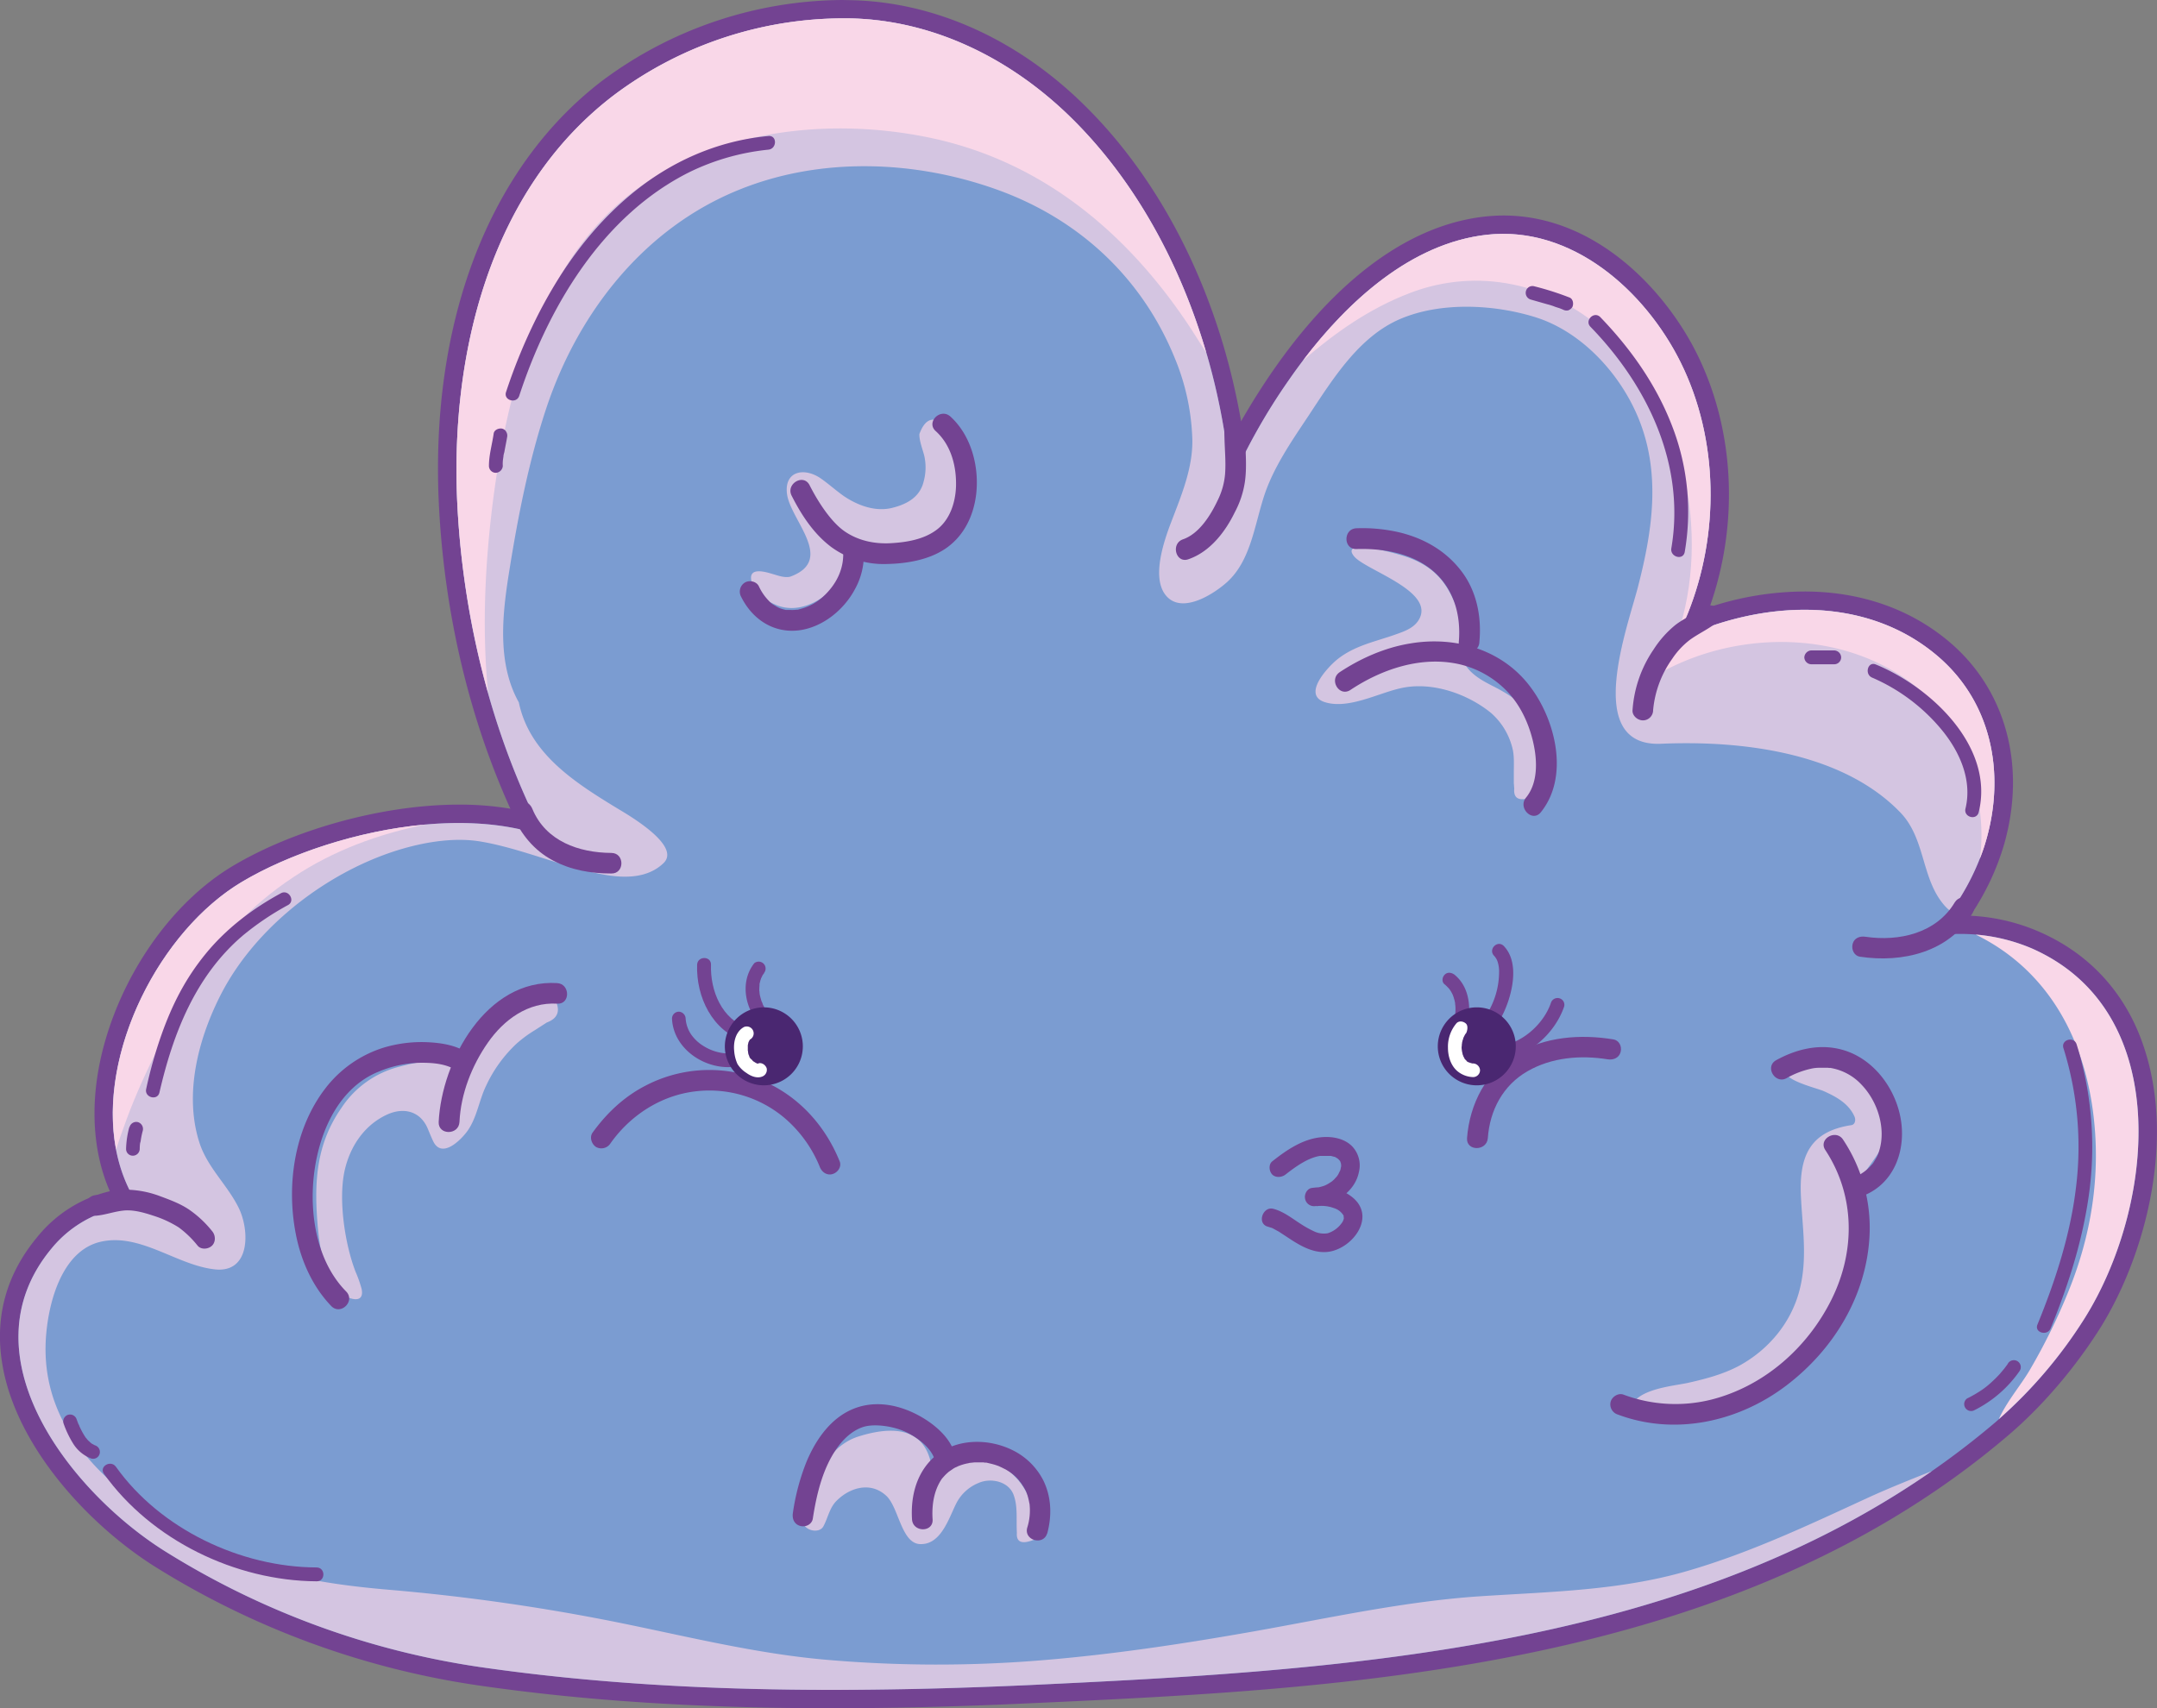 <svg xmlns="http://www.w3.org/2000/svg" width="995.7" height="788.7" viewBox="0 0 995.7 788.7">
  <rect x="0" y="0" width="995.7" height="788.7" fill="#808080" stroke="none"/>
  <title>emoji68_240050496</title>
  <g id="Layer_2" data-name="Layer 2">
    <g id="emoji68_240050496">
      <g>
        <g>
          <path d="M383.7,784.5c-60.2,0-113.4-3.5-162.7-10.6a381.5,381.5,0,0,1-147-54c-30-18.8-62.9-54.2-68.8-91.1-3.3-20.5,1.9-39,15.4-55.2a57.5,57.5,0,0,1,36.3-20.5c-9.4-17.6-11.6-40-6.2-64,8.1-35.5,31.2-69.2,59-85.7s68.4-27.7,102.1-27.7a133.9,133.9,0,0,1,31.3,3.5c-20.9-43.1-33.3-92.8-36.1-144.4-4.7-84.5,22.3-155.3,74.1-194.5A182.4,182.4,0,0,1,388.9,4.2h4.5c37.4,1,74.5,17.8,104.4,47.5,38.6,38.1,64.7,94.3,72.9,155.9A297.4,297.4,0,0,1,591.5,173c20-28.8,52.6-64.1,94.3-68.8a75.2,75.2,0,0,1,8.2-.5c40.6,0,71.5,33.3,85.6,61.7,17.8,36,19,80.7,3.3,119.7l-1,2.4A138.9,138.9,0,0,1,833,277.3c25.2,0,47.6,8,64.9,23,24.2,21,32.8,54,23.2,88.1-3.7,13.1-10.3,26.1-19.8,38.6h3.1a87.8,87.8,0,0,1,35,6.9c23.1,10.1,39.4,28.5,47,53.1,13,42.3-1,92.7-20.6,124a219,219,0,0,1-41.7,48.7C797.7,767.3,619,775.6,475.5,782.2,441.9,783.7,411.9,784.5,383.7,784.5Z" fill="#7b9cd1"/>
          <path d="M388.9,8.5h4.4c38.8,1.1,74.3,19.3,101.6,46.3,43.3,42.8,68,106.2,73.2,168.4A277.9,277.9,0,0,1,595,175.4c21-30.3,52.6-62.6,91.3-67a66.2,66.2,0,0,1,7.7-.4c35.9,0,66.4,28.3,81.8,59.3,17.7,35.7,18,79.5,3.2,116.2-1.8,4.3-3.8,8.4-5.9,12.5,18.6-9.1,39.5-14.5,59.9-14.5,22.5,0,44.4,6.6,62.1,22,24.4,21.3,30.4,53.6,21.9,83.8-4.3,15.3-12.5,29.3-22.5,41.5l-2.7,3.2a106.6,106.6,0,0,1,12.6-.8,83.9,83.9,0,0,1,33.3,6.6c66.6,29.1,56.6,119.9,24.5,171a214.4,214.4,0,0,1-40.9,47.7C799,760.6,628.4,770.9,475.3,778c-30.4,1.4-61,2.2-91.6,2.2-54.2,0-108.6-2.8-162-10.5A377.4,377.4,0,0,1,76.3,716.3c-42.6-26.6-94-90.1-52.4-140A53.8,53.8,0,0,1,64,556.7c-30.5-45.5,1.8-122.3,47.8-149.6,24.9-14.8,63.9-27.1,100-27.1,13.9,0,27.4,1.8,39.4,6.1-24.2-46.7-37.2-99.8-40-151.6C207.4,165,225.6,87.7,283.7,43.7A177,177,0,0,1,388.9,8.5m0-8.5A187.3,187.3,0,0,0,278.5,36.9C225.6,77,198,149.2,202.7,235c2.7,49.1,14,96.6,32.9,138.4a139.1,139.1,0,0,0-23.8-1.9c-34.4,0-75.4,11.1-104.3,28.3s-52.6,51.8-60.9,88.4c-5.1,22.7-3.6,44.2,4.1,61.8a61,61,0,0,0-33.3,20.9C3,588.1-2.5,607.8,1,629.4c6.1,38.3,40,74.8,70.8,94.1a386.5,386.5,0,0,0,148.6,54.6c49.4,7.2,102.9,10.6,163.3,10.6,28.3,0,58.4-.7,92-2.3,144.2-6.6,323.6-14.9,451.1-123.5,15.8-13.4,30.9-31.1,42.6-49.6,20.1-32.1,34.5-84,21-127.5-7.9-25.9-25-45.2-49.3-55.7a90.2,90.2,0,0,0-31.6-7.3,116.6,116.6,0,0,0,15.7-33.2c10.1-35.8.9-70.4-24.5-92.5-18.1-15.7-41.5-24-67.7-24a140.5,140.5,0,0,0-43.8,7.2c13.6-38.5,11.6-81.6-5.8-116.8-14.6-29.5-46.8-64-89.4-64a84.6,84.6,0,0,0-8.7.5c-43.3,4.9-76.8,41.1-97.3,70.6-5.5,7.9-10.5,15.9-15.1,23.9-10-57.6-35.5-109.6-72.1-145.7C470.1,18.4,432,1.1,393.5.1Z" fill="#734392"/>
        </g>
        <g opacity="0.7">
          <path d="M779.1,638.5c8-1.8,16.1-3.9,23.5-7.8,13.5-7.3,24-19.6,28-34.7s1.3-29.5.7-44.5c-.7-17.8,4.3-29.1,23.2-32,1.9-.2,2.2-2.5,1.6-3.9-2.7-6.1-8.4-9.2-14.2-11.8-2.7-1.2-12.8-3.6-16.5-6.9a.7.7,0,0,1,.1-.5c17.8-17.8,54.4,12,42.7,34-3.5,6.5-9.7,12.3-11.5,19.6-2.8,11.4.7,23.4-2,34.9-5.5,23.9-24.3,43.4-44.8,56.1-13.3,8.2-40.2,14.8-56,6.7C758.4,641.1,772.4,639.9,779.1,638.5Z" fill="#f9d7e8"/>
        </g>
        <g opacity="0.7">
          <path d="M617.5,304.3c8.1-6.4,17.7-8.1,27.1-11.5,4.3-1.5,8.8-3.2,10.8-7.5,6-12.8-25.1-22.1-30.3-28.4s8.3-3.9,8.3-3.9l4.8,1.1a117.2,117.2,0,0,1,11.6,3.2c14.4,5.2,19.5,13.9,24.3,27.8,1.7,4.8,2.6,8.9,1.7,13.9-.2,1-.4,2-.5,3a10.1,10.1,0,0,0,1,4.8c3,4.8,8,7.5,12.9,10,9.4,4.8,17.7,10.3,20.4,21.5s.5,19.5-2.7,28.9a3.4,3.4,0,0,0-1,1.3c-5,1.4-7.3-.1-6.9-4.4-.1-.8-.1-1.6-.2-2.4v-5.2c0-3.2.2-6.8-.4-10a31.7,31.7,0,0,0-10.2-17.4c-11-8.9-27.3-14.5-41.4-11.4-10.6,2.3-24.3,9.9-35.2,6.5S613.3,307.6,617.5,304.3Z" fill="#f9d7e8"/>
        </g>
        <g opacity="0.7">
          <path d="M357.3,265.2c2.2.7,5.6,1.8,7.9.9,20.3-7.8-.3-25.9-1.9-38-1.4-10.6,7.9-12.5,15.6-7.2,3.7,2.6,7,5.6,10.7,8.2,6.4,4.3,14.5,7.3,22.2,5.4s13-5.5,14.6-12.3a24.4,24.4,0,0,0,.2-12c-.8-3-2.3-6.8-2.2-9.8q3-8.1,8.1-6.3a2.7,2.7,0,0,0,1.1,2.8c12.9,9.1,17.1,35.9,4,46.5s-29.9,8.7-44.4,5.5c-1.2-.2-3,.4-3.3,1.9-1,7.8.5,14.7-5.7,21.1s-16.3,11.3-25.7,7.5c-4-1.7-8.8-4.2-10.7-8.5C343,260,355.2,264.7,357.3,265.2Z" fill="#f9d7e8"/>
        </g>
        <g opacity="0.7">
          <path d="M23.9,576.3A53.8,53.8,0,0,1,64,556.7c-30.5-45.5,1.8-122.3,47.8-149.6,34.5-20.5,96.2-36.3,139.4-21-24.2-46.7-37.2-99.8-40-151.6C207.4,165,225.6,87.7,283.7,43.7A177,177,0,0,1,393.3,8.5c38.8,1.1,74.3,19.3,101.6,46.3,43.3,42.8,68,106.2,73.2,168.4A277.9,277.9,0,0,1,595,175.4c21-30.3,52.6-62.6,91.3-67s73,25.7,89.5,58.9c17.7,35.7,18,79.5,3.2,116.2-1.8,4.3-3.8,8.4-5.9,12.5,39.3-19.1,88.3-21.8,122,7.5,24.4,21.3,30.4,53.6,21.9,83.8a110,110,0,0,1-16.4,33.5,17,17,0,0,1-3.4-3.2c-10.3-12.2-8.4-30.4-19.9-42.4-27-28.1-73.9-33.4-110.5-31.8s-15.1-54.7-10.5-73.2c6.5-25.4,10.3-51.2.4-76.2-8.2-20.7-26-40.5-47.5-47.4-19.2-6.1-44-7.4-62.9.7S615.4,174.7,604,192c-7.9,11.9-16.5,24.2-20.8,38s-6.2,29-16.6,38.6c-5.8,5.3-20.2,14.8-27.8,7s-1.8-25.1,1.9-34.7c4.6-12.1,9.9-24.6,9.7-37.8a105.5,105.5,0,0,0-8-37.5c-15.1-37.3-44.3-64.5-82.3-78.1s-81.4-15.1-118.9.1c-43.6,17.6-74,56.2-88.8,100.2-8,23.9-13.1,49.6-17.1,74.5-3.3,20.2-6.2,43.4,4.2,62,4.9,23.6,25.7,36.9,45.4,48.9,4.8,2.9,29.8,17.2,21.4,25.3-10.9,10.5-29,5.4-41.8,1.9s-28.3-9.5-42.9-11.9-32.2,1.4-46.7,7.1c-29.4,11.5-57.9,34.7-72.6,62.9-10.7,20.6-17.7,46.9-10,69.8,3.9,11.2,12.8,19,17.9,29.4s5.4,30-10.8,28.4c-17.7-1.8-34.4-16.9-52.8-12.8s-24.7,29.2-25.5,46.1c-2.1,47,38.5,75.7,76.2,94.7,25.6,13,53.9,17.5,82.2,19.9a941.6,941.6,0,0,1,104.3,14.8c32.4,6.5,64.3,14.6,97.3,17.5a591.8,591.8,0,0,0,100.5.2c32.7-2.7,65-7.6,97.3-13.3,34.4-6.1,69.6-13.9,104.5-16.2,32.1-2.1,64.5-2.6,95.6-11.7,29.3-8.5,56.8-21.6,84.4-34.3,9.3-4.2,18.8-8,28.4-11.8-119.3,83-275.3,92.2-416.5,98.8-84.3,3.8-170,3.8-253.6-8.3A377.4,377.4,0,0,1,76.3,716.3C33.7,689.7-17.7,626.2,23.9,576.3Z" fill="#f9d7e8"/>
        </g>
        <g opacity="0.7">
          <path d="M183.6,492.7c7.9-2.1,18.6-4.9,25.7.7,1.6,1.2,3.8.9,4.5-1.2,5.4-17.7,24.5-29.2,42.3-30.5h.2c2.5,5,1.2,8.5-3.9,10.4l-5.6,3.6a56.6,56.6,0,0,0-8.5,6.3,62.9,62.9,0,0,0-14,19.5c-3.2,6.7-4.1,14.3-8.4,20.5-2.8,4-11.8,13.3-15.9,5-.9-1.9-1.7-3.9-2.5-5.8-3.3-8-10.9-10.2-18.8-6.6-10.5,4.8-17.1,14.7-19.6,25.8-3,13.4.1,34,5,46.7a57.1,57.1,0,0,1,2.8,7.9c2.1,9.8-11.9,2.6-14.2-2.6-3.9-9-5.5-18.7-6.2-28.4-1.5-19.3-.2-36.3,11.2-52.6A45.2,45.2,0,0,1,183.6,492.7Z" fill="#f9d7e8"/>
        </g>
        <g opacity="0.7">
          <path d="M396.4,663.2c15.3-4.8,30.8-4.6,33.7,14.3.2,1.9,2.5,2.3,3.9,1.6,9.1-4.4,21.3-7.7,30.3-1s13.4,15.8,11.9,26.6a3,3,0,0,0,1.6,3.1,11.2,11.2,0,0,1-.5,3.1c-5.5,2.2-8.2,1.2-7.9-3.1-.1-2-.1-3.9-.1-5.9,0-4,0-7.9-1.4-11.7-2.3-6.3-10.6-8-16.2-5.5a19.9,19.9,0,0,0-10.1,9.1c-3.5,6.7-7.1,19.8-17.2,19.1-8.4-.7-9.6-17.1-15.3-22.3-7.2-6.7-16.9-3.8-23,2.4-3.2,3.2-3.9,7.8-6,11.7s-10.1,1.7-9.5-3.2a39.3,39.3,0,0,1,2-8.2C377.1,681.2,382.9,667.4,396.4,663.2Z" fill="#f9d7e8"/>
        </g>
        <path d="M774.1,293.9c16.3-47.4,2.9-108.2-33.6-141.1-24.6-22-58.5-29.5-89.7-17.5-18.6,7.1-34.5,18.3-49.3,31.1,20.9-27.4,49.9-54.1,84.8-58,39.3-4.4,73,25.7,89.5,58.9,17.7,35.7,18,79.5,3.2,116.2C777.5,287,775.9,290.5,774.1,293.9Z" fill="#f9d7e8"/>
        <path d="M550.1,152.3c-28.4-43.5-67.6-77.1-119.4-88.4-50.2-10.9-110-3.4-148.6,33.3-35.5,33.9-48.8,88.4-54.7,135.4-3.6,28.9-4.9,58.2-2.1,87.2a396.8,396.8,0,0,1-14.1-85.3C207.4,165,225.6,87.7,283.7,43.7A177,177,0,0,1,393.3,8.5c38.8,1.1,74.3,19.3,101.6,46.3,29.2,28.9,49.9,67.1,61.9,108Z" fill="#f9d7e8"/>
        <path d="M135.4,405c-20.2,13.4-34.7,29.3-46.6,50S65,497.8,57,520.8c-.9,2.4-2.2,6-3.4,9.9-8.5-44.6,20.2-101,58.2-123.6,21.4-12.7,53.2-23.6,84.6-26.4C174.8,385,153.8,392.7,135.4,405Z" fill="#f9d7e8"/>
        <path d="M937.4,631.8a278.8,278.8,0,0,0,17.6-36c10.4-25.8,14.7-52.9,11.4-80.6-4.4-37.4-22.3-68-54.4-83.7a83.4,83.4,0,0,1,25.7,6.3c66.6,29.1,56.6,119.9,24.5,171a213.6,213.6,0,0,1-39.5,46.4C926.4,646.9,933.4,638.9,937.4,631.8Z" fill="#f9d7e8"/>
        <path d="M913.9,396.5c4.1-28.1-8.6-62.1-28.1-78.4-32.6-27.1-82.3-27.8-118.9-7.7a106.8,106.8,0,0,0,6.6-14.6c39.3-18.9,88.1-21.5,121.6,7.7,24.4,21.3,30.4,53.6,21.9,83.8A76.5,76.5,0,0,1,913.9,396.5Z" fill="#f9d7e8"/>
        <g>
          <path d="M902.3,416.7c-8.5,14.2-25.7,18.1-41.2,15.8-2.6-.4-5.2.6-5.9,3.3s.8,5.5,3.3,5.9c19.8,3,41.2-2.1,52.1-20.2,3.1-5.3-5.1-10.1-8.3-4.8Z" fill="#734392"/>
          <path d="M785.7,280.7c-3.9,3.1-8.6,4.9-12.5,8a48,48,0,0,0-9.9,11.2,56.4,56.4,0,0,0-9.7,28c-.2,2.5,2.3,4.7,4.8,4.7a4.7,4.7,0,0,0,4.7-4.7,48.2,48.2,0,0,1,8.8-23.7,36.1,36.1,0,0,1,8.2-8.8c4-2.9,8.5-4.9,12.4-8,2-1.6,1.7-5.1,0-6.7s-4.7-1.6-6.8,0Z" fill="#734392"/>
          <path d="M565.2,199.9c0,6.4.8,12.8.3,19.1a33.7,33.7,0,0,1-3.4,12c-3.2,6.8-8.5,15.4-16,18-5.8,2-3.3,11.3,2.5,9.2,9.9-3.4,17-12.6,21.4-21.7a43,43,0,0,0,4.7-14.3c1-7.4.1-14.8,0-22.3s-9.6-6.1-9.5,0Z" fill="#734392"/>
          <path d="M236.6,376.2c3.8,8.9,9.9,16.4,18.5,21s17.8,6.1,27.1,6.1c6.2.1,6.2-9.5,0-9.5-15-.1-30.2-5.4-36.4-20.2-.9-2.4-3.1-4.1-5.8-3.3s-4.4,3.5-3.4,5.9Z" fill="#734392"/>
          <path d="M97.9,568.4a49.9,49.9,0,0,0-10.3-9.7c-4-2.8-8.8-4.6-13.4-6.3A46.3,46.3,0,0,0,59,549.3c-5-.1-9.7,2.1-14.6,2.5a4.9,4.9,0,0,0-4.8,4.8c0,2.4,2.2,5,4.8,4.7,4.4-.4,8.5-2,12.9-2.4s9.3,1,13.5,2.4a49.7,49.7,0,0,1,11.7,5.4,46.1,46.1,0,0,1,8.7,8.4c1.6,2,5,1.7,6.7,0s1.7-4.7,0-6.7Z" fill="#734392"/>
        </g>
        <path d="M746.8,653.1c26.4,9.9,55.7,3.4,77.8-13.4s37-41.7,38.4-69.1a73.6,73.6,0,0,0-12.2-44.4c-3.3-5.1-11.6-.3-8.2,4.8,13.9,21.1,13.9,47,2.7,69.3s-31.1,39.6-54.9,45.8a68.4,68.4,0,0,1-41-2.2c-2.4-.9-5.3,1-5.9,3.3a4.9,4.9,0,0,0,3.3,5.9Z" fill="#734392"/>
        <path d="M860.8,551.8c14.3-6.1,19.3-21.9,16.4-36.3s-13.6-27.9-28.3-31.2c-10-2.3-20.1.3-29,5.2-5.4,3-.5,11.2,4.8,8.3a40,40,0,0,1,11-4.3,17.5,17.5,0,0,1,4.6-.5h3.5s1.5.2.7,0a25.2,25.2,0,0,1,14.8,7.8c7.6,7.9,11.3,20.3,8.2,30.4a14.4,14.4,0,0,1-1.5,3.6l-1.2,2-.6.8c.6-.7-.3.3-.4.4a20.4,20.4,0,0,1-7.8,5.5c-2.4,1-2.9,4.5-1.7,6.5s4.1,2.8,6.5,1.7Z" fill="#734392"/>
        <path d="M711.2,375.1c13.1-16.1,7.1-41.7-4.2-57.2-12.9-17.9-35-24.4-56.1-20.8-11.6,1.9-22.7,6.8-32.4,13.2-5.2,3.4-.4,11.6,4.8,8.3,14.4-9.6,32.6-15.8,50-12a44.4,44.4,0,0,1,22.3,12.5c5.9,6.1,9.7,14,11.8,22.2s3.1,19.6-3,27c-3.8,4.7,2.9,11.5,6.8,6.8Z" fill="#734392"/>
        <path d="M682.9,296.4c1.1-11.5-1.2-23.4-8.3-32.7s-16.9-14.9-27.8-17.7a75.2,75.2,0,0,0-20.6-2.1c-6.2.2-6.2,9.8,0,9.6,12.3-.4,25.8,2,35.3,10.1s13,20.2,11.9,32.8c-.3,2.6,2.3,4.8,4.7,4.8a4.9,4.9,0,0,0,4.8-4.8Z" fill="#734392"/>
        <path d="M257.2,453.9c-32.7-2-53.3,35.8-54.7,64.1-.3,6.2,9.3,6.2,9.6,0,.6-13,5.7-26,13.1-36.6s18.5-18.8,32-18c6.1.4,6.1-9.1,0-9.5Z" fill="#734392"/>
        <path d="M216.1,486.3c-5.3-3.7-12.3-4.8-18.7-5.1a60.9,60.9,0,0,0-20.3,2.5,54.3,54.3,0,0,0-26.9,18.8c-14.4,18.7-18.1,44.8-13.6,67.5,2.4,12.2,7.7,24.1,16.4,33.1,4.4,4.3,11.1-2.4,6.8-6.8-13.8-14-17.2-36.4-14.7-55.3s11.5-39,29.9-46.3a51.8,51.8,0,0,1,18.4-4c6-.1,12.8.3,17.9,3.9,2.1,1.5,5.3.3,6.5-1.7a5,5,0,0,0-1.7-6.6Z" fill="#734392"/>
        <path d="M431.9,199c7.2,6.5,9.7,16.4,9.4,25.8-.3,7.3-2.8,15.1-8.8,19.7s-14.1,5.9-21.4,6.3-14.8-1.1-21.1-5.4-12.3-13.5-16.3-21.4c-2.8-5.5-11-.6-8.3,4.8,4.5,8.9,10.1,17.5,18.1,23.6a41.1,41.1,0,0,0,26,8c9.4-.2,20-2,27.8-7.7s12.1-14.6,13.3-24.4c1.5-12.7-2.2-27.2-11.9-36-4.6-4.1-11.3,2.6-6.8,6.7Z" fill="#734392"/>
        <path d="M389.2,254c.6,8.5-3.1,16-9.6,21.8a24.4,24.4,0,0,1-9.9,5.3l-1.4.4h-.5a17.4,17.4,0,0,1-3.2.1h-1.4c-.9,0,.4.2-.5,0s-2-.5-3-.9l-1-.5-1.5-.9a9.2,9.2,0,0,1-2.3-1.9,24.2,24.2,0,0,1-4.6-6.7c-1.1-2.3-4.4-3-6.5-1.7a4.9,4.9,0,0,0-1.7,6.5c5.3,10.7,15.5,17.3,27.6,15.4,10.5-1.7,19.9-9.5,24.8-18.6a32.7,32.7,0,0,0,4.2-18.3,4.9,4.9,0,0,0-4.8-4.8,4.8,4.8,0,0,0-4.7,4.8Z" fill="#734392"/>
        <path d="M483.4,708.1c2.2-8.2,2-16.7-1.7-24.4a31.4,31.4,0,0,0-14.4-14.2c-12.2-6-28.6-5.3-38.2,5.3-6.6,7.3-8.7,17.1-8.1,26.7.4,6.1,9.9,6.1,9.5,0s.4-13.2,4.4-18.9c.5-.6-.7.9.1-.1l.8-.9a18.5,18.5,0,0,1,1.4-1.4l.8-.7,1.9-1.3a7,7,0,0,1,1.7-.9l1-.5c-.9.4-.1,0,.1,0a22.1,22.1,0,0,1,4.2-1.2l.8-.2c1.2-.2-1.1.1.2,0l1.9-.2h4.3c.2.1,1.5.2.3.1h.9l2.1.5a28,28,0,0,1,4.1,1.3c-1-.4.8.4,1,.5l1.8.9,1.8,1.1.8.6c.7.5-.5-.5.4.3a20.6,20.6,0,0,1,3,2.9c.1.2,1.3,1.7.7.8l1.3,2a22.5,22.5,0,0,1,1.2,2.1c.1.2.6,1.4.2.4s.3.8.4,1.1a23.3,23.3,0,0,1,.7,2.5c.1.3.5,2.6.4,1.7a26.6,26.6,0,0,1-1,11.3c-1.7,5.9,7.5,8.5,9.2,2.6Z" fill="#734392"/>
        <path d="M441,672.6c-1.5-8.3-9.5-15-16.6-18.9s-14.9-6-22.6-5.2c-14.8,1.6-24.1,13.5-29.5,26.4a102.4,102.4,0,0,0-6.3,23.7c-.4,2.6.6,5.1,3.3,5.9s5.5-.8,5.9-3.3c1.8-11.7,4.8-24.4,12.2-34,2.9-3.7,6.7-7,11.2-8.4s11.9-.6,17.5,1.5,14.4,7.8,15.7,14.9c.4,2.5,3.5,3.9,5.8,3.3s3.8-3.3,3.4-5.9Z" fill="#734392"/>
        <g>
          <path d="M690.3,489.4c14.1-.1,27.3-11.7,31.7-24.6a3.1,3.1,0,0,0-2.2-3.9,3.2,3.2,0,0,0-3.9,2.2c-3.5,10.2-14.5,19.8-25.6,19.9-4.1.1-4.1,6.4,0,6.4Z" fill="#734392"/>
          <path d="M680,481.3c8.7-2,13.9-11.8,16.4-19.6s3.9-18.5-2.2-24.9c-2.9-3-7.4,1.5-4.5,4.5a7.4,7.4,0,0,1,1.7,3,14.8,14.8,0,0,1,.6,4.7,36.9,36.9,0,0,1-6.9,21.1,19.7,19.7,0,0,1-3.1,3.3,8,8,0,0,1-3.7,1.8c-3.9.9-2.3,7.1,1.7,6.1Z" fill="#734392"/>
          <path d="M675.9,478.1c3.5-9.1,3.7-21.4-4.5-28.1-1.4-1-3.2-1.3-4.5,0s-1.4,3.5,0,4.5a20.7,20.7,0,0,1,2.1,2.1,13.7,13.7,0,0,1,1.5,2.5c.5.8-.1-.3.1.2l.3.8c.2.5.3,1.1.5,1.6l.3,1.4h0v.4c0,.2.1.5.1.8a17.1,17.1,0,0,1,0,3.2,18.5,18.5,0,0,1-.3,2.7,43.7,43.7,0,0,1-1.7,6.2c-.7,1.6.6,3.5,2.2,3.9a3.2,3.2,0,0,0,3.9-2.2Z" fill="#734392"/>
        </g>
        <g>
          <path d="M353.7,466.6l-1.3-2.3-.3-.6c0-.1-.2-.6-.1-.4l-.2-.5-.3-.6c-.2-.8-.5-1.7-.7-2.6s-.1-.4-.1-.6-.1-.6-.1-.3,0-.3,0-.4a2.5,2.5,0,0,0-.1-.8,19.3,19.3,0,0,1,.1-2.4v-.8l.3-1.2c.1-.5.3-.9.4-1.3s.1-.4,0-.1l.3-.5a6.7,6.7,0,0,1,.6-1.2l.4-.5c0-.1.4-.7.1-.3a3.2,3.2,0,0,0-4.5-4.5c-5.8,7.3-4.9,17.6.1,25.1a3.2,3.2,0,0,0,4.3,1.1,3.1,3.1,0,0,0,1.1-4.3Z" fill="#734392"/>
          <path d="M345.5,474.7c-12.3-3.9-17.7-17.3-17.3-29.3.1-4.1-6.2-4.1-6.4,0-.5,14.9,7,30.7,22,35.4,3.9,1.2,5.6-4.9,1.7-6.1Z" fill="#734392"/>
          <path d="M340.6,485.8a12.2,12.2,0,0,1-3.7.5,15.6,15.6,0,0,1-3.9-.2,22.1,22.1,0,0,1-8-3,19.2,19.2,0,0,1-5.9-5.4,15,15,0,0,1-2.6-7.4,3.3,3.3,0,0,0-3.1-3.2,3.2,3.2,0,0,0-3.2,3.2c.7,15.3,18,25.4,32.1,21.6,4-1,2.3-7.1-1.7-6.1Z" fill="#734392"/>
        </g>
        <path d="M593.4,542.3c4.5-3.5,10.2-7.7,15.9-8.6h4.9c.7.1-1-.2.2,0l2.3.6h-.3l.6.3.9.6c.5.3-.6-.5-.2-.1l.3.3c.1.1.8.9.4.3s.1.3.2.4a.8.8,0,0,1,.2.5c.3.4-.2-.8-.1-.3l.3.9h0c0,.3.1.6.1.8s-.1,1.5,0,.7-.1.4-.2.6a2.9,2.9,0,0,1-.2.9c0,.1-.4,1.2-.2.6s-.3.5-.4.7a7.8,7.8,0,0,1-1.1,1.8c.5-.7,0,.1-.3.3l-.9,1-.9.8h0l-.6.4a17.4,17.4,0,0,1-2.6,1.5l-.8.3-1.4.4a10.4,10.4,0,0,1-2.8.4l1.1,8.5a16.8,16.8,0,0,1,8,.9,7.8,7.8,0,0,1,4.2,3.1c.3.5.3.5.1.1l.3.8c-.3-1-.1,1.2,0,.3a5.3,5.3,0,0,1-1.2,2.8,12.6,12.6,0,0,1-6.3,4.5,10.6,10.6,0,0,1-5.7-.6,48.2,48.2,0,0,1-6.6-3.6c-4.1-2.6-8.1-5.9-12.9-7.1s-7.7,7-2.3,8.3l1.2.4c.2,0,.9.3.4.2h.3l3.1,1.7,6.1,4c4.4,2.8,9.3,5.4,14.7,5.4,11.6.1,24.3-15.1,13.8-24.7-5.3-4.8-12.7-5.9-19.5-4.9-2.1.3-3.4,2.8-3.1,4.7a4.2,4.2,0,0,0,4.3,3.7c9.1-.5,18.7-6.3,20.6-15.8a12.8,12.8,0,0,0-3-11.7c-3.4-3.6-8.8-4.7-13.5-4.4-8.9.5-16.7,5.8-23.5,11.2-1.8,1.4-1.5,4.6,0,6.1s4.3,1.4,6.1,0Z" fill="#734392"/>
        <path d="M387.6,536.2c-7.2-17.8-20.7-31.9-38.8-38.5a63.7,63.7,0,0,0-51.1,3.7c-9.8,5.1-17.8,12.7-24.2,21.6-1.5,2.2-.3,5.4,1.7,6.6a5,5,0,0,0,6.6-1.7c9.1-12.9,23.2-22.1,39.1-24a53.8,53.8,0,0,1,41.4,12.4,58.7,58.7,0,0,1,16.1,22.4c.9,2.4,3.2,4.1,5.8,3.4s4.4-3.5,3.4-5.9Z" fill="#734392"/>
        <path d="M744.8,479.9c-15.2-2.5-31.6-1.3-45.1,6.8s-21.3,22.8-22.5,38.8c-.4,6.1,9.1,6.1,9.6,0,.9-12.9,7-24.4,18.3-30.9s24.7-7.5,37.1-5.5c2.6.4,5.2-.7,5.9-3.4s-.8-5.4-3.3-5.8Z" fill="#734392"/>
        <path d="M663.7,483.1a18,18,0,1,0,18-18A18,18,0,0,0,663.7,483.1Z" fill="#4a2771"/>
        <path d="M680,491h-.5c-.3-.1-.3-.1.2,0l-.8-.2-.6-.2c-.8-.3.3.2-.1,0s-1-.4-1.2-.7.5.3.2.1-.1-.1-.2-.2-.3-.3-.4-.4l-.3-.3c-.2-.2-.1-.2.2.2s-.3-.3-.4-.4a5.4,5.4,0,0,0-.7-1.3c-.3-.6.2.6.1,0l-.3-.7-.3-1.4c0-.1-.2-.9-.1-.3s0-.3,0-.4a6.6,6.6,0,0,1-.1-1.4,7.6,7.6,0,0,0,.1-1.5q.2-.4,0,.3a.6.6,0,0,1,.1-.4,2.5,2.5,0,0,1,.1-.8,6.5,6.5,0,0,1,.4-1.3,1.9,1.9,0,0,1,.2-.7c.2-.7-.3.5,0,0l.6-1.2.4-.6c.5-.8-.3.3.1-.1s1.3-3.3,0-4.5-3.4-1.4-4.5,0a16.7,16.7,0,0,0-3.8,11.2c0,3.9,1.3,8.2,4.4,10.8a11.9,11.9,0,0,0,7.2,2.7,3.2,3.2,0,0,0,3.2-3.1A3.3,3.3,0,0,0,680,491Z" fill="#fff"/>
        <path d="M334.6,483.1a18,18,0,1,0,18-18A18.1,18.1,0,0,0,334.6,483.1Z" fill="#4a2771"/>
        <path d="M350,491.1c-.8.3.6,0,.1,0s-.4-.1.1.1l-.7-.2h-.2c-.3-.2-.2-.1.2,0a5.6,5.6,0,0,1-1.3-.7l-.5-.3-.4-.3h.2l-1-.9-.4-.4c.6.4.3.4.1.1l-.3-.5c-.3-.5.3.7.1.1s-.3-.9-.5-1.3a6.8,6.8,0,0,1-.2-1.4c-.2-.7,0,.8,0,0a1.5,1.5,0,0,1-.1-.7v-2.2c.1-.7-.1.8,0,.1l.3-1.4c.1-.1.4-.8.1-.3s.1-.2.2-.3l.3-.5c.2-.5-.6.6,0-.1l.4-.3c-.4.3-.5.4-.2.2l.3-.2a3.2,3.2,0,0,0-3.2-5.5c-3.8,2.1-4.9,6.9-4.5,10.9a18.2,18.2,0,0,0,1.5,6.1,13,13,0,0,0,4.2,4.2c1.9,1.4,4.7,2.6,7.1,1.7a3.3,3.3,0,0,0,2.2-3.9c-.5-1.5-2.3-2.8-3.9-2.2Z" fill="#fff"/>
        <path d="M777.7,254.8a109.3,109.3,0,0,0-6.1-58.8c-7.3-18.7-19-35.2-32.9-49.6-2.9-2.9-7.4,1.6-4.5,4.5,26.4,27.2,43.9,63.7,37.3,102.3-.6,4,5.5,5.7,6.2,1.6Z" fill="#734392"/>
        <path d="M724.6,137.4a134.2,134.2,0,0,0-16.3-5.2,3.1,3.1,0,0,0-3.9,2.2,3.2,3.2,0,0,0,2.2,3.9l7.7,2.2a26.5,26.5,0,0,1,3.7,1.2l1.9.6,1,.4.5.2a3.6,3.6,0,0,0,2.5.4,4,4,0,0,0,1.9-1.5c.7-1.4.4-3.7-1.2-4.4Z" fill="#734392"/>
        <path d="M354.7,62.8C331,65,309.3,74.7,291.1,89.9s-31.8,34.2-42.4,54.8A255.1,255.1,0,0,0,233.6,181c-1.3,3.9,4.9,5.6,6.1,1.7,13.5-41.2,38.5-83.2,78.5-103.2a107.7,107.7,0,0,1,36.5-10.4c4-.4,4.1-6.7,0-6.3Z" fill="#734392"/>
        <path d="M227.9,200.1c-.7,5-2.2,9.9-2.2,15a3.2,3.2,0,0,0,3.2,3.2,3.4,3.4,0,0,0,3.2-3.2,14.3,14.3,0,0,1,.2-3.6c-.1.5,0,.1,0-.2a2.2,2.2,0,0,0,.1-.8,10.5,10.5,0,0,1,.4-1.7c.4-2.3.9-4.6,1.3-7a3.4,3.4,0,0,0-.4-2.4,2.9,2.9,0,0,0-1.9-1.5c-1.5-.3-3.6.5-3.9,2.2Z" fill="#734392"/>
        <path d="M129.7,412.4c-13.1,7.1-25.2,16.3-34.7,27.9s-15.5,23.6-20.3,37a204,204,0,0,0-7.2,25.4c-1,4,5.2,5.7,6.1,1.7,6.3-27.3,16.6-53.7,38.3-72.3a129.1,129.1,0,0,1,21-14.2c3.6-1.9.4-7.4-3.2-5.5Z" fill="#734392"/>
        <path d="M59.7,520.4a41.7,41.7,0,0,0-1.5,10,3.1,3.1,0,0,0,3.1,3.2,3.2,3.2,0,0,0,3.2-3.2,19.5,19.5,0,0,1,.3-3.4v.9a37.1,37.1,0,0,1,1.1-5.8,3.3,3.3,0,0,0-2.2-4,3.2,3.2,0,0,0-3.9,2.3Z" fill="#734392"/>
        <path d="M913.4,375c7.4-30.2-22.1-57.8-47.5-68.2-3.7-1.6-5.4,4.6-1.6,6.1a85.7,85.7,0,0,1,31.8,23.8c8.4,10.1,14.4,23.3,11.2,36.6-1,4,5.1,5.7,6.1,1.7Z" fill="#734392"/>
        <path d="M846.7,300.3H836.1a3.4,3.4,0,0,0-3.2,3.2,3.3,3.3,0,0,0,3.2,3.2h10.6a3.2,3.2,0,0,0,3.2-3.2,3.3,3.3,0,0,0-3.2-3.2Z" fill="#734392"/>
        <path d="M952.5,483.9a152.5,152.5,0,0,1,5.8,64.4c-2.6,21.8-9.5,43-17.8,63.3-1.5,3.7,4.6,5.4,6.1,1.7,8.6-20.9,15.4-42.6,18.1-65a159,159,0,0,0-6.1-66.1c-1.2-3.9-7.3-2.2-6.1,1.7Z" fill="#734392"/>
        <path d="M926.7,629.9l-.9,1.2-.3.4-.3.4-2.1,2.5a62.5,62.5,0,0,1-4.5,4.4,34.6,34.6,0,0,1-4.6,3.5,58.2,58.2,0,0,1-6,3.4,3.2,3.2,0,0,0,3.2,5.5,55.7,55.7,0,0,0,21-18.1,3.2,3.2,0,1,0-5.5-3.2Z" fill="#734392"/>
        <path d="M146.2,723.7c-35.1-.1-72.2-17.7-92.7-46.5-2.4-3.3-7.9-.1-5.5,3.3,21.9,30.6,60.7,49.4,98.2,49.6,4.1,0,4.1-6.3,0-6.4Z" fill="#734392"/>
        <path d="M43.8,667.3h0l-.4-.2-.9-.5a1,1,0,0,1-.5-.4c-.1,0-.6-.3-.2,0s0-.1-.1-.2l-.4-.4a6.7,6.7,0,0,1-1.4-1.5c-.3-.3-.1-.1,0,.1l-.3-.4-.6-.9a37.2,37.2,0,0,1-2.1-3.9,4.2,4.2,0,0,1-.4-1c-.3-.6.2.6,0,0l-.3-.5-.8-2.1a3.2,3.2,0,0,0-3.9-2.2,3.2,3.2,0,0,0-2.2,3.9,46.5,46.5,0,0,0,4.4,9.3,16.9,16.9,0,0,0,8.4,7,3.1,3.1,0,0,0,3.9-2.2,3.2,3.2,0,0,0-2.2-3.9Z" fill="#734392"/>
      </g>
    </g>
  </g>
</svg>
